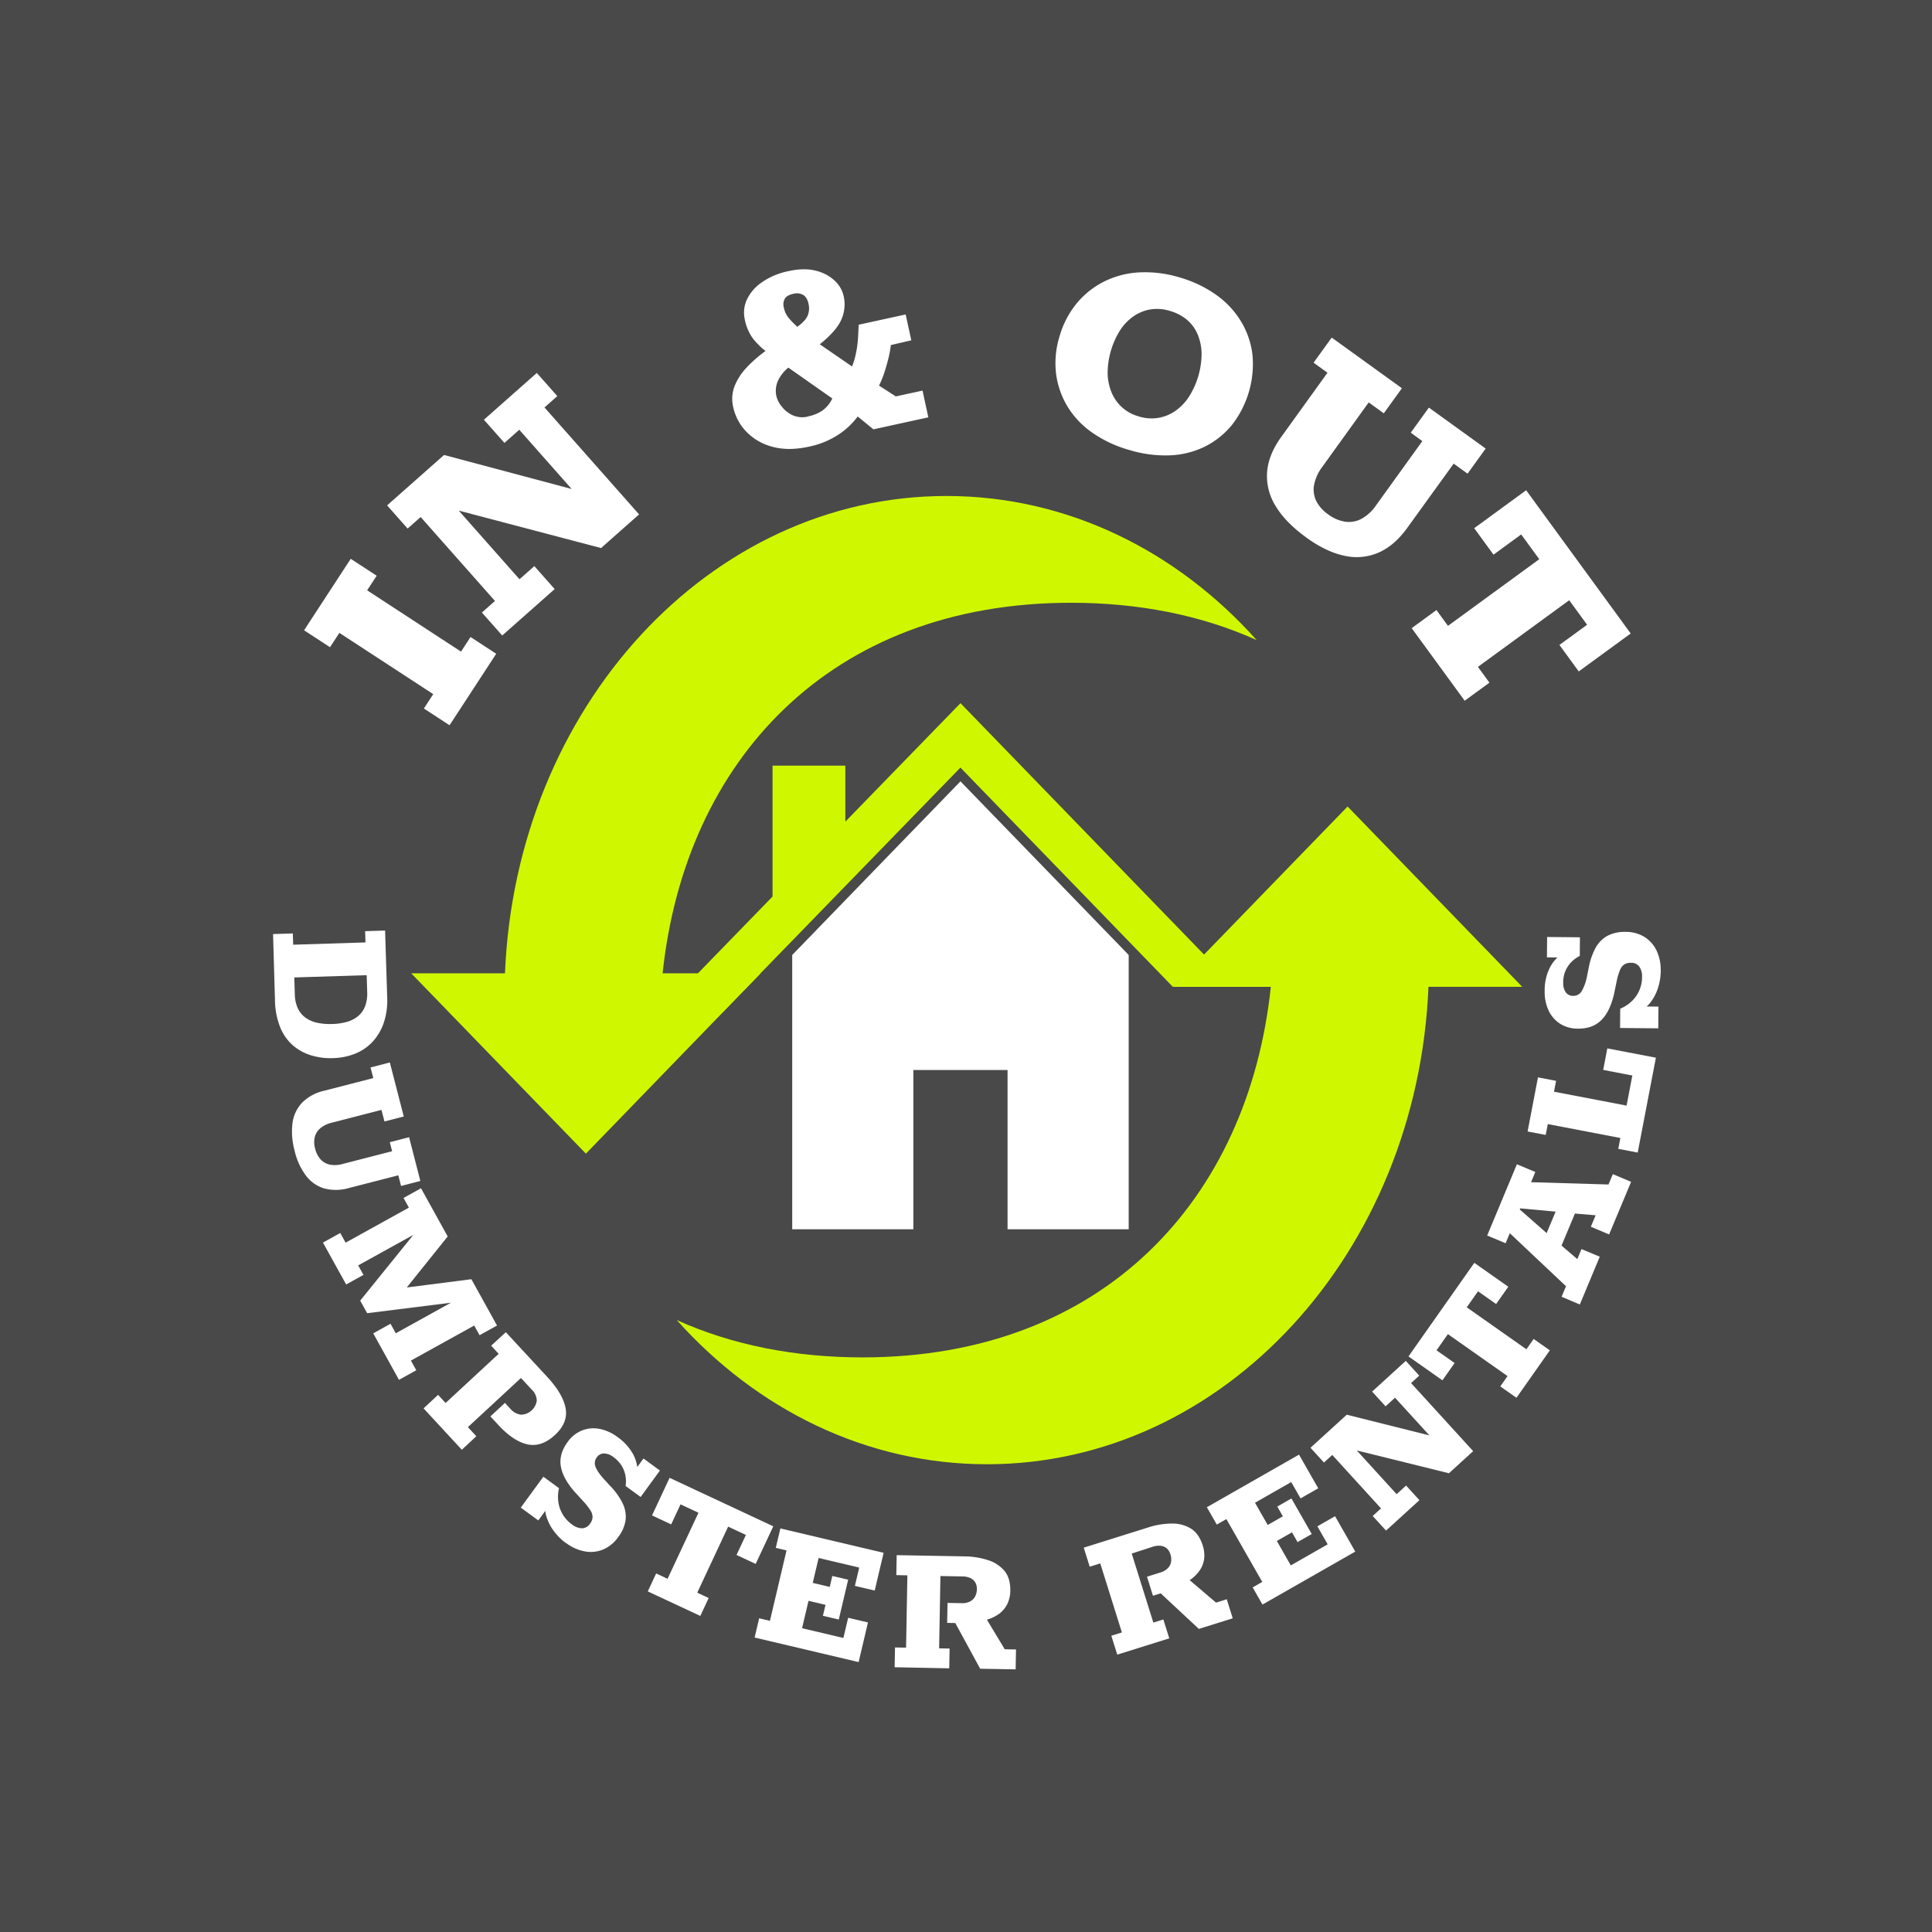 <svg xmlns="http://www.w3.org/2000/svg" viewBox="0 0 1001.09 1001.09"><defs><style>.cls-1{fill:#494949;}.cls-2{fill:#fff;}.cls-3{fill:#cff800;}</style></defs><g id="Layer_2" data-name="Layer 2"><g id="Capa_1" data-name="Capa 1"><rect class="cls-1" width="1001.09" height="1001.09"/><polygon class="cls-2" points="534.5 442.86 497.68 404.86 460.85 442.86 410.5 494.84 410.5 636.96 473.27 636.96 473.27 554.44 522.08 554.44 522.08 636.96 584.85 636.96 584.85 494.84 534.5 442.86"/><path class="cls-3" d="M737.72,458.63l-1.21-1.26L698.27,417.9,660,457.37l-.75.77-51.56,53.21h50.8c-11.6,110-86.64,192-211.61,192-34.52,0-67.18-6.23-96.21-19.34,41.33,46.21,98.09,74.71,160.74,74.71,122.83,0,223.09-109.65,228.76-247.38h48.59Z"/><path class="cls-3" d="M490.42,257C367.59,257,267.33,366.6,261.66,504.33H213.07l51.07,52.72,1.21,1.26,38.24,39.47,38.24-39.47.74-.77,51.56-53.21H343.34c11.6-110,86.64-192,211.61-192,34.52,0,67.18,6.23,96.21,19.34C609.83,285.45,553.06,257,490.42,257"/><polygon class="cls-3" points="497.69 364.36 438.02 425.75 438.02 396.72 400.31 396.72 400.31 464.55 357.91 508.18 374.58 524.38 419.95 477.71 438.02 459.11 497.66 397.74 607.73 511.35 624.42 495.17 497.69 364.36"/><path class="cls-2" d="M141.49,484l10.24-.32.19,5.83,37.46-1.18-.18-5.83,10.34-.33,1.09,34.46a36.58,36.58,0,0,1-1.84,13.53,27.45,27.45,0,0,1-5.87,9.79,25.26,25.26,0,0,1-9,6.06,32.7,32.7,0,0,1-11.19,2.26,34.5,34.5,0,0,1-12-1.58,25.77,25.77,0,0,1-9.43-5.44,24.92,24.92,0,0,1-6.27-9.35,39.2,39.2,0,0,1-2.54-13.34Zm11,22.48.27,8.64a18.29,18.29,0,0,0,1.54,7.29,12.63,12.63,0,0,0,3.92,4.85,15.73,15.73,0,0,0,6.07,2.68,31.5,31.5,0,0,0,8,.65,30.12,30.12,0,0,0,7.61-1.14,15.78,15.78,0,0,0,5.73-3,12.32,12.32,0,0,0,3.56-5.09,18.4,18.4,0,0,0,1.08-7.32l-.27-8.74Z"/><path class="cls-2" d="M152.72,596.44a36.4,36.4,0,0,1-1.13-14.7,18.89,18.89,0,0,1,5.08-10.5,23.15,23.15,0,0,1,11.07-6l25.69-6.62L192,553.11l10-2.58,7.22,28-10,2.58-1.55-6-25.79,6.64a14.51,14.51,0,0,0-5.82,2.8,8.76,8.76,0,0,0-2.93,4.54,12,12,0,0,0,.16,6.08,13,13,0,0,0,2.85,5.6,9,9,0,0,0,4.8,2.7,14,14,0,0,0,6.45-.31l25.79-6.64-1.2-4.67,10-2.58,5.83,22.67-10,2.58L206.39,609l-25.59,6.59a24.05,24.05,0,0,1-12.65.25,18.47,18.47,0,0,1-9.45-6.45,34.22,34.22,0,0,1-6-12.93"/><polygon class="cls-2" points="167.34 643.86 176.31 638.89 179.08 643.9 211.87 625.74 209.1 620.73 218.15 615.71 231.98 640.68 210.78 667.12 244.25 662.84 257.54 686.84 248.49 691.85 245.71 686.84 212.92 705 215.7 710.01 206.73 714.98 193.39 690.89 202.35 685.92 205.08 690.85 233.65 675.02 190.25 680.45 186.64 673.94 214.18 639.86 185.6 655.68 188.33 660.6 179.37 665.57 167.34 643.86"/><path class="cls-2" d="M219.48,729.76l7.52-7,3.89,4.21,27.5-25.47-3.89-4.21,7.6-7,21.44,23.15q8.19,8.85,9.54,16.3t-5.51,13.8q-6.93,6.42-14.16,4.89t-15-9.85l-4.3-4.65,7.52-7,2.73,2.95a8.86,8.86,0,0,0,5.54,3.16,8.44,8.44,0,0,0,8.25-7.43,8.28,8.28,0,0,0-2.6-5.54l-5.6-6.05-27.5,25.47,4.37,4.72-7.52,7Z"/><path class="cls-2" d="M293.16,799.51a29.47,29.47,0,0,1-6.12-6.1,24,24,0,0,1-3.9-7.59,12,12,0,0,1,0-7.48l1.79,1.31-6,8.18-9.08-6.65,11.7-16,8.11,5.94a19.06,19.06,0,0,0-.37,7,17.57,17.57,0,0,0,2.22,6.49,17.77,17.77,0,0,0,4.93,5.35,8.69,8.69,0,0,0,5.12,1.94,5.07,5.07,0,0,0,4.16-2.37,6,6,0,0,0,1.32-3.33,6.36,6.36,0,0,0-1.08-3.54,32.21,32.21,0,0,0-3.42-4.43l-4.58-5q-6.34-7.15-7.37-13.5t3.56-12.59a16.9,16.9,0,0,1,7.29-5.87,16.16,16.16,0,0,1,9.07-.9,22.69,22.69,0,0,1,9.5,4.29,26.4,26.4,0,0,1,8.06,8.89,19.89,19.89,0,0,1,2.31,10.29l-1.87-1.37,4.93-6.73,8.51,6.24-10,13.7-7.79-5.7a15.79,15.79,0,0,0,0-4.86,15.1,15.1,0,0,0-1.82-5.25,15.44,15.44,0,0,0-4.52-4.88,8.26,8.26,0,0,0-4.86-1.87,4.56,4.56,0,0,0-3.75,2.05,5,5,0,0,0-.58,5c.71,1.86,2.37,4.19,5,7l2.42,2.65a35.1,35.1,0,0,1,6.65,9.29,15.57,15.57,0,0,1,1.44,8.66,19.07,19.07,0,0,1-3.83,8.71,18.28,18.28,0,0,1-7.81,6.42,17,17,0,0,1-9.38,1,23.1,23.1,0,0,1-9.89-4.44"/><polygon class="cls-2" points="335.65 824.6 339.99 815.31 345.91 818.08 361.92 783.85 352.63 779.5 347.78 789.88 337.85 785.24 346.96 765.76 400.68 790.88 391.57 810.36 381.64 805.72 386.5 795.34 377.3 791.04 361.29 825.27 367.21 828.04 362.87 837.32 335.65 824.6"/><polygon class="cls-2" points="391.01 848.51 393.37 838.54 398.95 839.85 407.55 803.37 401.98 802.05 404.36 791.98 457.86 804.61 453.24 824.17 442.97 821.74 445.21 812.26 424.18 807.29 421.13 820.2 429.94 822.28 431.28 816.61 439.49 818.55 434.62 839.18 426.4 837.25 427.75 831.57 418.94 829.5 415.6 843.68 437.01 848.73 439.49 838.27 449.75 840.69 444.91 861.23 391.01 848.51"/><path class="cls-2" d="M463.57,863.9l.19-10.25,5.73.1.68-37.47-5.73-.11.19-10.35,35.07.64a40.4,40.4,0,0,1,12.42,2,18.06,18.06,0,0,1,8.45,5.63q3,3.76,2.93,10.1a16.34,16.34,0,0,1-1.53,6.91,13.87,13.87,0,0,1-4.12,5,20.08,20.08,0,0,1-6.48,3.15l9.26,15.34,5.83.11L526.27,865l-18.39-.33L495,841l-4.22-.08.19-10.35,7.13.13a9.16,9.16,0,0,0,4.54-.87,6.2,6.2,0,0,0,2.61-2.56,8.4,8.4,0,0,0,.93-3.86,6.58,6.58,0,0,0-.8-3.38,5.68,5.68,0,0,0-2.52-2.31,9.55,9.55,0,0,0-4.1-.87l-11.46-.21-.68,37.48,5.42.09-.18,10.25Z"/><path class="cls-2" d="M578.92,857.37l-3.07-9.79,5.47-1.71-11.2-35.77-5.47,1.71-3.09-9.87L595,791.45a40.32,40.32,0,0,1,12.42-2,18.13,18.13,0,0,1,9.78,2.67q4.08,2.63,6,8.66a16.16,16.16,0,0,1,.73,7,13.76,13.76,0,0,1-2.32,6,19.86,19.86,0,0,1-5.16,5l13.65,11.63,5.56-1.74,3.09,9.88-17.55,5.49-19.78-18.44-4,1.26-3.09-9.88,6.8-2.13a9.13,9.13,0,0,0,4-2.27,6.14,6.14,0,0,0,1.67-3.25,8.38,8.38,0,0,0-.34-3.95,6.56,6.56,0,0,0-1.82-3,5.64,5.64,0,0,0-3.12-1.39,9.67,9.67,0,0,0-4.18.46L586.42,805l11.2,35.77,5.18-1.62,3.07,9.78Z"/><polygon class="cls-2" points="654.16 831.43 649.08 822.53 654.05 819.69 635.46 787.13 630.49 789.97 625.35 780.99 673.1 753.73 683.06 771.18 673.9 776.41 669.06 767.95 650.3 778.66 656.88 790.18 664.73 785.7 661.84 780.64 669.17 776.45 679.69 794.86 672.35 799.05 669.47 793.99 661.61 798.47 668.84 811.13 687.95 800.21 682.62 790.88 691.78 785.64 702.25 803.97 654.16 831.43"/><polygon class="cls-2" points="718.19 793.1 711.28 785.53 715.59 781.6 690.33 753.9 686.02 757.83 679.05 750.18 697.84 733.05 740.66 743.77 722.85 724.24 717.95 728.71 710.98 721.07 728.43 705.15 735.4 712.8 731.17 716.66 763.34 751.93 750.79 763.38 703.03 751.57 723.68 774.22 728.58 769.75 735.49 777.33 718.19 793.1"/><polygon class="cls-2" points="785.77 724.28 777.39 718.38 781.15 713.04 750.24 691.29 744.35 699.68 753.72 706.27 747.41 715.23 729.82 702.85 763.94 654.36 781.53 666.74 775.23 675.7 765.86 669.1 760.01 677.4 790.92 699.15 794.68 693.8 803.07 699.7 785.77 724.28"/><path class="cls-2" d="M818.61,675.94l-9.46-4,2.29-5.47L782.32,639l-2.17,5.2-9.55-4L786,603.28l9.55,4-2.21,5.29,40.13,1.19,2.25-5.37,9.46,4-11.4,27.26-9.46-4,2.48-5.94-10.73-.89-6.94,16.6,8.18,7,2.17-5.19,9.46,3.95Zm-17.2-37,4.65-11.12-18.35-1.69-.24.56Z"/><polygon class="cls-2" points="848.6 597.22 838.53 595.29 839.61 589.66 802.01 582.46 800.93 588.08 791.55 586.29 796.92 558.25 806.3 560.05 805.22 565.68 842.83 572.88 845.82 557.29 830.72 554.39 832.85 543.24 858.02 548.06 848.6 597.22"/><path class="cls-2" d="M860.55,503.2a29.76,29.76,0,0,1-1.39,8.53,23.65,23.65,0,0,1-3.89,7.6,11.94,11.94,0,0,1-6.07,4.37l0-2.21,10.15.09-.1,11.26-19.8-.18.09-10a18.94,18.94,0,0,0,5.87-3.77,17.19,17.19,0,0,0,5.44-12.71,8.64,8.64,0,0,0-1.41-5.29,5.09,5.09,0,0,0-4.35-2,6.2,6.2,0,0,0-3.48.87,6.44,6.44,0,0,0-2.24,3,31.66,31.66,0,0,0-1.6,5.36l-1.37,6.62q-2.08,9.33-6.66,13.86T817.46,533a16.92,16.92,0,0,1-9-2.49,16.24,16.24,0,0,1-6-6.84,22.77,22.77,0,0,1-2.07-10.22,26.45,26.45,0,0,1,2.52-11.74,19.88,19.88,0,0,1,7-7.87l0,2.31-8.35-.08.1-10.55,17,.15-.08,9.65a15.86,15.86,0,0,0-4,2.83A14.74,14.74,0,0,0,810,509.17a8.23,8.23,0,0,0,1.31,5,4.54,4.54,0,0,0,3.85,1.84,5,5,0,0,0,4.45-2.47,25,25,0,0,0,2.79-8.11l.73-3.51a35.62,35.62,0,0,1,3.66-10.82,15.71,15.71,0,0,1,6.19-6.23,19.13,19.13,0,0,1,9.32-2,18.23,18.23,0,0,1,9.77,2.6,17.08,17.08,0,0,1,6.27,7,23.35,23.35,0,0,1,2.17,10.62"/><polygon class="cls-2" points="232.94 375.8 219.64 367.12 224.49 359.68 175.85 327.93 171 335.36 157.56 326.59 181.74 289.55 195.18 298.32 190.24 305.88 238.88 337.64 243.82 330.08 257.12 338.76 232.94 375.8"/><polygon class="cls-2" points="260.23 329.29 249.7 317.39 256.47 311.4 217.97 267.9 211.21 273.88 200.58 261.87 230.09 235.76 296.21 253.37 269.07 222.69 261.37 229.5 250.74 217.49 278.15 193.24 288.78 205.25 282.13 211.13 331.15 266.54 311.44 283.98 237.71 264.58 269.18 300.15 276.88 293.34 287.41 305.24 260.23 329.29"/><path class="cls-2" d="M419.16,231.44q-10.8,2.37-19.14,0a28.72,28.72,0,0,1-13.44-7.9,26.37,26.37,0,0,1-6.64-12.5,18.54,18.54,0,0,1,.7-11,30.58,30.58,0,0,1,6.2-9.56,67.67,67.67,0,0,1,9.83-8.61,36.61,36.61,0,0,1-6.62-6.6,24.65,24.65,0,0,1-4.15-9.86,16,16,0,0,1,1-9.94,22.4,22.4,0,0,1,7.6-9,36.84,36.84,0,0,1,14.16-6q8.06-1.75,14.06-.2a21.58,21.58,0,0,1,9.73,5.12,15.55,15.55,0,0,1,4.7,8A19.49,19.49,0,0,1,436,165.51q-2.53,5.9-11.21,12.89l16.7,11.49a38.44,38.44,0,0,0,2.1-7.15,54.32,54.32,0,0,0,1-7.63c.14-2.52.25-4.81.34-6.85l24.35-5.32,2.92,13.39-10.61,2.48a50.48,50.48,0,0,1-1.27,7q-.9,3.56-2,7a49.78,49.78,0,0,1-2.85,7l8.71,5.59,13.85-3,3,13.85-28.45,6.22-8.15-6.66A39.66,39.66,0,0,1,434,225.5a44.17,44.17,0,0,1-14.8,5.94m-.4-15.69a20.89,20.89,0,0,0,7.25-2.94,16.69,16.69,0,0,0,5.23-6.33l-22.8-16a19.8,19.8,0,0,0-5.42,6.92,12.74,12.74,0,0,0-.7,8.12,13.8,13.8,0,0,0,2.61,5,15.29,15.29,0,0,0,5.63,4.59,12.24,12.24,0,0,0,8.2.68m-5.69-46.43c2.93-2.12,4.76-4.12,5.46-6a10.16,10.16,0,0,0,.37-6c-.49-2.23-1.43-3.76-2.83-4.57a6.6,6.6,0,0,0-4.84-.61q-3.5.76-4.61,2.6a6.09,6.09,0,0,0-.51,4.58,12.38,12.38,0,0,0,2.65,5.56,52.07,52.07,0,0,0,4.31,4.39"/><path class="cls-2" d="M585,233.12a63.4,63.4,0,0,1-19.18-9.05A44.84,44.84,0,0,1,553,210.41a43.5,43.5,0,0,1-5.81-17A46.94,46.94,0,0,1,549,174.33a47.66,47.66,0,0,1,8.83-17.05A43.84,43.84,0,0,1,572,145.94a46,46,0,0,1,18.21-4.79,61.07,61.07,0,0,1,21.06,2.62A62,62,0,0,1,630.48,153a46.21,46.21,0,0,1,12.79,13.91A43.25,43.25,0,0,1,649,184a51.38,51.38,0,0,1-10.63,36.16,42.7,42.7,0,0,1-14,11.22,45.06,45.06,0,0,1-18.14,4.56A64,64,0,0,1,585,233.12m5.1-17.33a22.12,22.12,0,0,0,10,.75,21.62,21.62,0,0,0,8.84-3.57,26.44,26.44,0,0,0,7.13-7.4,42,42,0,0,0,6.55-22.26,27,27,0,0,0-2-9.93,20.14,20.14,0,0,0-5.54-7.64,23.86,23.86,0,0,0-8.87-4.63,22.44,22.44,0,0,0-9.91-.81,21.54,21.54,0,0,0-8.72,3.44,26,26,0,0,0-7.09,7.25,42.07,42.07,0,0,0-6.55,22.26,26.94,26.94,0,0,0,2,10,21.2,21.2,0,0,0,14.18,12.53"/><path class="cls-2" d="M676.84,278.48q-10.86-7.85-15.93-16.39a29.21,29.21,0,0,1-4.34-17.54q.72-9,7.28-18.08l24-33.34-7.2-5.2,9.39-13,36.38,26.24-9.39,13-7.83-5.65L685.1,242a22.57,22.57,0,0,0-4.16,9.09,13.71,13.71,0,0,0,1,8.32,18.64,18.64,0,0,0,6.23,7.08,19.7,19.7,0,0,0,8.93,3.85,13.79,13.79,0,0,0,8.4-1.53,21.66,21.66,0,0,0,7.38-6.77L737,228.57,731,224.2l9.39-13,29.43,21.23-9.38,13-7.2-5.19-24,33.22q-6.65,9.23-14.82,12.83A28.49,28.49,0,0,1,696.78,288q-9.45-1.92-19.94-9.48"/><polygon class="cls-2" points="731.48 325.48 744.32 316.11 750.28 324.29 797.59 289.76 788.22 276.93 773.88 287.4 763.87 273.69 790.79 254.03 844.97 328.25 818.04 347.91 808.04 334.19 822.38 323.73 813.1 311.02 765.8 345.55 771.77 353.72 758.94 363.09 731.48 325.48"/></g></g></svg>